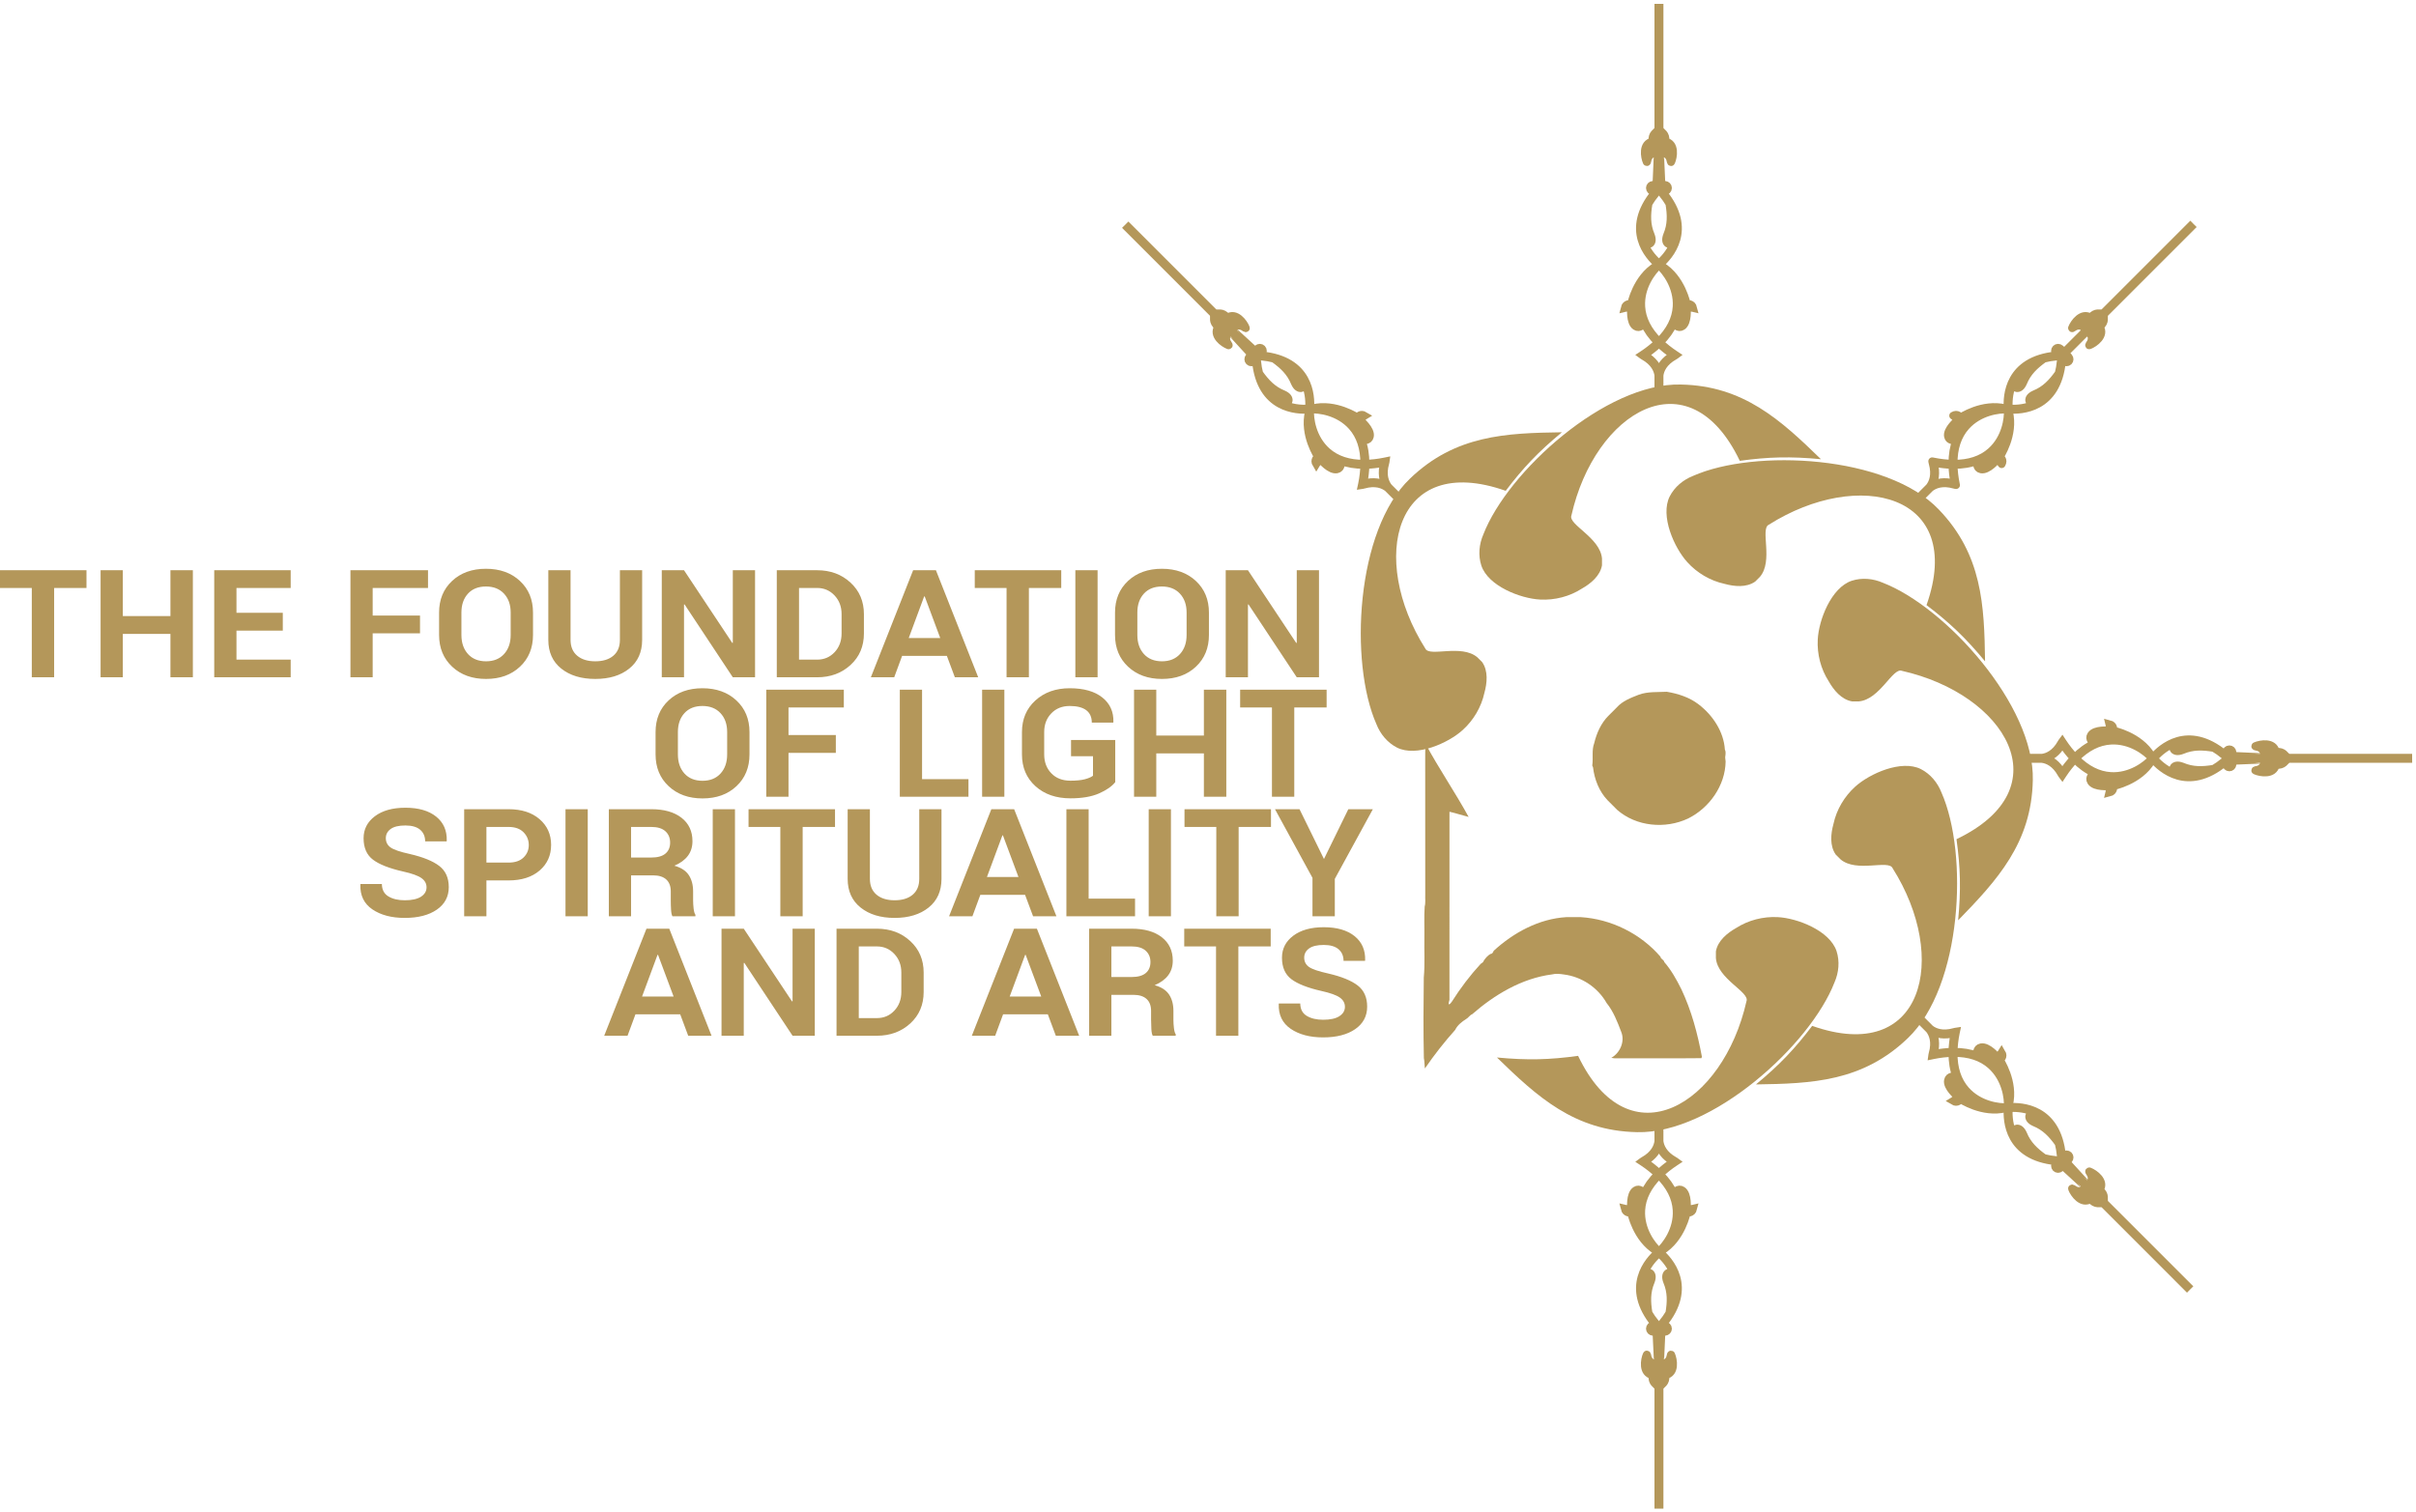 <svg width="313" height="196" viewBox="0 0 313 196" fill="none" xmlns="http://www.w3.org/2000/svg">
<path d="M89.159 134.22H92.183L86.706 120.348H83.753L78.276 134.22H81.3L82.325 131.446H88.123L89.159 134.22ZM85.182 123.742H85.253L87.266 129.136H83.182L85.182 123.742ZM105.56 120.348H102.679V129.755L102.607 129.767L96.356 120.348H93.475V134.22H96.356V124.789L96.428 124.777L102.679 134.22H105.56V120.348ZM113.603 134.22C115.325 134.22 116.766 133.69 117.925 132.63C119.084 131.571 119.663 130.207 119.663 128.54V126.04C119.663 124.381 119.084 123.017 117.925 121.949C116.766 120.882 115.325 120.348 113.603 120.348H108.376V134.22H113.603ZM113.603 122.646C114.5 122.646 115.252 122.969 115.859 123.616C116.467 124.263 116.77 125.067 116.77 126.028V128.54C116.77 129.517 116.469 130.326 115.865 130.969C115.262 131.612 114.508 131.934 113.603 131.934H111.258V122.646H113.603ZM136.786 134.22H139.81L134.333 120.348H131.38L125.904 134.22H128.928L129.952 131.446H135.75L136.786 134.22ZM132.809 123.742H132.88L134.893 129.136H130.809L132.809 123.742ZM146.841 128.921C147.587 128.921 148.155 129.1 148.544 129.457C148.933 129.814 149.127 130.33 149.127 131.005V132.16C149.127 132.565 149.139 132.97 149.163 133.375C149.187 133.78 149.246 134.062 149.341 134.22H152.318V134.03C152.207 133.871 152.129 133.603 152.086 133.226C152.042 132.849 152.02 132.498 152.02 132.172V130.993C152.02 130.152 151.832 129.447 151.455 128.879C151.078 128.312 150.456 127.909 149.591 127.671C150.361 127.345 150.945 126.919 151.342 126.391C151.739 125.863 151.937 125.23 151.937 124.492C151.937 123.205 151.463 122.193 150.514 121.455C149.566 120.717 148.262 120.348 146.603 120.348H141.102V134.22H143.984V128.921H146.841ZM143.984 122.646H146.603C147.413 122.646 148.022 122.833 148.431 123.205C148.839 123.579 149.044 124.067 149.044 124.67C149.044 125.282 148.841 125.758 148.436 126.099C148.032 126.44 147.42 126.611 146.603 126.611H143.984V122.646ZM164.624 120.348H153.42V122.646H157.54V134.22H160.433V122.646H164.624V120.348ZM173.524 131.684C173.048 131.994 172.346 132.148 171.417 132.148C170.559 132.148 169.853 131.982 169.298 131.648C168.742 131.315 168.46 130.779 168.452 130.041H165.678L165.666 130.112C165.618 131.517 166.136 132.589 167.22 133.327C168.303 134.065 169.703 134.435 171.417 134.435C173.155 134.435 174.54 134.077 175.572 133.363C176.604 132.648 177.12 131.676 177.12 130.446C177.12 129.247 176.709 128.332 175.887 127.701C175.066 127.07 173.802 126.556 172.096 126.159C170.825 125.881 169.986 125.595 169.577 125.301C169.168 125.008 168.964 124.607 168.964 124.099C168.964 123.615 169.173 123.219 169.589 122.914C170.006 122.608 170.643 122.455 171.5 122.455C172.341 122.455 172.978 122.64 173.411 123.009C173.843 123.378 174.06 123.88 174.06 124.515H176.834L176.858 124.444C176.898 123.118 176.439 122.072 175.483 121.306C174.526 120.54 173.199 120.157 171.5 120.157C169.841 120.157 168.524 120.524 167.547 121.259C166.571 121.993 166.083 122.944 166.083 124.11C166.083 125.349 166.49 126.276 167.303 126.891C168.117 127.506 169.416 128.016 171.203 128.421C172.346 128.675 173.137 128.959 173.578 129.273C174.018 129.586 174.239 129.985 174.239 130.469C174.239 130.969 174.001 131.374 173.524 131.684Z" fill="#B4975A"/>
<path d="M54.545 116.2C54.069 116.51 53.366 116.665 52.437 116.665C51.58 116.665 50.874 116.498 50.318 116.164C49.762 115.831 49.481 115.295 49.473 114.557H46.699L46.687 114.628C46.639 116.033 47.157 117.105 48.24 117.843C49.324 118.581 50.723 118.951 52.437 118.951C54.175 118.951 55.561 118.593 56.593 117.879C57.624 117.165 58.14 116.192 58.14 114.962C58.14 113.763 57.73 112.848 56.908 112.217C56.087 111.586 54.823 111.072 53.116 110.675C51.846 110.397 51.006 110.111 50.598 109.818C50.189 109.524 49.984 109.123 49.984 108.615C49.984 108.131 50.193 107.736 50.61 107.43C51.026 107.124 51.663 106.972 52.521 106.972C53.362 106.972 53.999 107.156 54.432 107.525C54.864 107.894 55.08 108.396 55.08 109.031H57.855L57.878 108.96C57.918 107.634 57.459 106.588 56.503 105.822C55.547 105.056 54.219 104.673 52.521 104.673C50.862 104.673 49.544 105.04 48.568 105.775C47.591 106.509 47.103 107.46 47.103 108.627C47.103 109.865 47.51 110.792 48.324 111.407C49.137 112.022 50.437 112.532 52.223 112.937C53.366 113.191 54.158 113.475 54.598 113.789C55.039 114.102 55.259 114.501 55.259 114.985C55.259 115.485 55.021 115.89 54.545 116.2ZM65.886 114.092C67.569 114.092 68.908 113.666 69.904 112.812C70.9 111.959 71.398 110.85 71.398 109.484C71.398 108.127 70.9 107.017 69.904 106.156C68.908 105.295 67.569 104.864 65.886 104.864H60.135V118.736H63.017V114.092H65.886ZM63.017 107.162H65.886C66.727 107.162 67.374 107.392 67.827 107.853C68.279 108.313 68.505 108.865 68.505 109.508C68.505 110.143 68.279 110.681 67.827 111.121C67.374 111.562 66.727 111.782 65.886 111.782H63.017V107.162ZM76.144 104.864H73.262V118.736H76.144V104.864ZM84.615 113.437C85.362 113.437 85.929 113.616 86.318 113.973C86.707 114.33 86.902 114.847 86.902 115.521V116.676C86.902 117.081 86.913 117.486 86.937 117.891C86.961 118.296 87.021 118.578 87.116 118.736H90.093V118.546C89.981 118.387 89.904 118.119 89.86 117.742C89.817 117.365 89.795 117.014 89.795 116.688V115.509C89.795 114.668 89.606 113.963 89.229 113.396C88.852 112.828 88.231 112.425 87.366 112.187C88.136 111.862 88.719 111.435 89.116 110.907C89.513 110.379 89.711 109.746 89.711 109.008C89.711 107.722 89.237 106.71 88.289 105.971C87.34 105.233 86.036 104.864 84.377 104.864H78.877V118.736H81.758V113.437H84.615ZM81.758 107.162H84.377C85.187 107.162 85.796 107.349 86.205 107.722C86.614 108.095 86.818 108.583 86.818 109.186C86.818 109.798 86.616 110.274 86.211 110.615C85.806 110.957 85.195 111.127 84.377 111.127H81.758V107.162ZM95.219 104.864H92.337V118.736H95.219V104.864ZM108.179 104.864H96.976V107.162H101.095V118.736H103.988V107.162H108.179V104.864ZM119.092 104.864V113.89C119.092 114.779 118.808 115.464 118.241 115.944C117.673 116.425 116.893 116.665 115.901 116.665C114.909 116.665 114.127 116.422 113.555 115.938C112.984 115.454 112.698 114.771 112.698 113.89V104.864H109.817V113.89C109.817 115.478 110.377 116.718 111.496 117.611C112.615 118.504 114.083 118.951 115.901 118.951C117.719 118.951 119.185 118.504 120.3 117.611C121.416 116.718 121.973 115.478 121.973 113.89V104.864H119.092ZM133.838 118.736H136.862L131.386 104.864H128.433L122.956 118.736H125.98L127.004 115.962H132.802L133.838 118.736ZM129.862 108.258H129.933L131.945 113.652H127.861L129.862 108.258ZM141.036 104.864H138.155V118.736H147.049V116.45H141.036V104.864ZM151.699 104.864H148.818V118.736H151.699V104.864ZM164.659 104.864H153.456V107.162H157.575V118.736H160.469V107.162H164.659V104.864ZM168.357 104.864H165.178L170.036 113.759V118.736H172.929V113.89L177.858 104.864H174.679L171.524 111.318L168.357 104.864Z" fill="#B4975A"/>
<path d="M97.099 94.869C97.099 93.186 96.533 91.819 95.402 90.767C94.271 89.715 92.804 89.189 91.003 89.189C89.201 89.189 87.738 89.715 86.615 90.767C85.492 91.819 84.931 93.186 84.931 94.869V97.763C84.931 99.454 85.496 100.827 86.627 101.883C87.758 102.939 89.221 103.467 91.015 103.467C92.816 103.467 94.281 102.939 95.408 101.883C96.535 100.827 97.099 99.454 97.099 97.763V94.869ZM94.205 97.763C94.205 98.787 93.92 99.613 93.348 100.24C92.777 100.867 91.999 101.181 91.015 101.181C90.022 101.181 89.242 100.867 88.675 100.24C88.108 99.613 87.824 98.787 87.824 97.763V94.857C87.824 93.849 88.105 93.036 88.669 92.416C89.233 91.797 90.01 91.488 91.003 91.488C91.987 91.488 92.767 91.797 93.342 92.416C93.918 93.036 94.205 93.849 94.205 94.857V97.763ZM108.285 95.25H102.153V91.678H109.321V89.38H99.272V103.252H102.153V97.56H108.285V95.25ZM119.455 89.38H116.573V103.252H125.467V100.966H119.455V89.38ZM130.117 89.38H127.236V103.252H130.117V89.38ZM144.483 95.894H138.756V98.001H141.601V100.526C141.363 100.708 141.008 100.861 140.536 100.984C140.063 101.107 139.446 101.169 138.684 101.169C137.644 101.169 136.817 100.849 136.202 100.21C135.586 99.571 135.279 98.755 135.279 97.763V94.857C135.279 93.889 135.585 93.085 136.196 92.446C136.807 91.807 137.605 91.488 138.589 91.488C139.525 91.488 140.236 91.668 140.72 92.029C141.204 92.391 141.446 92.928 141.446 93.643H144.221L144.244 93.571C144.284 92.238 143.804 91.174 142.804 90.38C141.804 89.586 140.399 89.189 138.589 89.189C136.779 89.189 135.295 89.717 134.136 90.773C132.977 91.829 132.398 93.194 132.398 94.869V97.763C132.398 99.454 132.979 100.825 134.142 101.877C135.305 102.929 136.819 103.455 138.684 103.455C140.176 103.455 141.405 103.245 142.369 102.824C143.334 102.403 144.038 101.915 144.483 101.359V95.894ZM158.872 89.38H155.967V95.322H149.799V89.38H146.918V103.252H149.799V97.632H155.967V103.252H158.872V89.38ZM171.868 89.38H160.664V91.678H164.784V103.252H167.677V91.678H171.868V89.38Z" fill="#B4975A"/>
<path d="M11.204 73.896H0V76.194H4.12V87.768H7.013V76.194H11.204V73.896ZM24.986 73.896H22.081V79.838H15.913V73.896H13.032V87.768H15.913V82.148H22.081V87.768H24.986V73.896ZM36.637 79.409H30.636V76.194H37.66V73.896H27.754V87.768H37.66V85.482H30.636V81.719H36.637V79.409ZM54.414 79.767H48.282V76.194H55.45V73.896H45.401V87.768H48.282V82.076H54.414V79.767ZM69.053 79.385C69.053 77.703 68.488 76.335 67.357 75.283C66.225 74.231 64.759 73.706 62.957 73.706C61.155 73.706 59.693 74.231 58.57 75.283C57.446 76.335 56.885 77.703 56.885 79.385V82.279C56.885 83.97 57.451 85.344 58.582 86.399C59.712 87.455 61.175 87.983 62.969 87.983C64.771 87.983 66.235 87.455 67.362 86.399C68.49 85.344 69.053 83.97 69.053 82.279V79.385ZM66.16 82.279C66.16 83.303 65.874 84.129 65.303 84.756C64.731 85.383 63.953 85.697 62.969 85.697C61.977 85.697 61.197 85.383 60.629 84.756C60.062 84.129 59.778 83.303 59.778 82.279V79.373C59.778 78.365 60.06 77.552 60.624 76.932C61.187 76.313 61.965 76.004 62.957 76.004C63.941 76.004 64.721 76.313 65.297 76.932C65.872 77.552 66.16 78.365 66.16 79.373V82.279ZM80.311 73.896V82.922C80.311 83.811 80.027 84.496 79.46 84.976C78.892 85.457 78.112 85.697 77.12 85.697C76.128 85.697 75.346 85.455 74.775 84.97C74.203 84.486 73.917 83.803 73.917 82.922V73.896H71.036V82.922C71.036 84.51 71.596 85.75 72.715 86.643C73.834 87.537 75.303 87.983 77.12 87.983C78.938 87.983 80.404 87.537 81.519 86.643C82.634 85.75 83.192 84.51 83.192 82.922V73.896H80.311ZM97.82 73.896H94.938V83.303L94.867 83.315L88.616 73.896H85.735V87.768H88.616V78.338L88.688 78.326L94.938 87.768H97.82V73.896ZM105.863 87.768C107.585 87.768 109.026 87.239 110.185 86.179C111.344 85.119 111.923 83.756 111.923 82.088V79.588C111.923 77.929 111.344 76.565 110.185 75.497C109.026 74.43 107.585 73.896 105.863 73.896H100.636V87.768H105.863ZM105.863 76.194C106.76 76.194 107.512 76.518 108.119 77.165C108.726 77.812 109.03 78.615 109.03 79.576V82.088C109.03 83.065 108.728 83.874 108.125 84.517C107.522 85.161 106.768 85.482 105.863 85.482H103.517V76.194H105.863ZM123.705 87.768H126.729L121.252 73.896H118.3L112.823 87.768H115.847L116.871 84.994H122.669L123.705 87.768ZM119.728 77.29H119.8L121.812 82.684H117.728L119.728 77.29ZM137.487 73.896H126.283V76.194H130.403V87.768H133.296V76.194H137.487V73.896ZM142.196 73.896H139.315V87.768H142.196V73.896ZM156.621 79.385C156.621 77.703 156.056 76.335 154.925 75.283C153.794 74.231 152.327 73.706 150.525 73.706C148.723 73.706 147.261 74.231 146.138 75.283C145.015 76.335 144.454 77.703 144.454 79.385V82.279C144.454 83.97 145.019 85.344 146.15 86.399C147.281 87.455 148.744 87.983 150.537 87.983C152.339 87.983 153.804 87.455 154.931 86.399C156.058 85.344 156.621 83.97 156.621 82.279V79.385ZM153.728 82.279C153.728 83.303 153.443 84.129 152.871 84.756C152.299 85.383 151.521 85.697 150.537 85.697C149.545 85.697 148.765 85.383 148.198 84.756C147.63 84.129 147.347 83.303 147.347 82.279V79.373C147.347 78.365 147.628 77.552 148.192 76.932C148.756 76.313 149.533 76.004 150.525 76.004C151.51 76.004 152.29 76.313 152.865 76.932C153.44 77.552 153.728 78.365 153.728 79.373V82.279ZM170.88 73.896H167.999V83.303L167.927 83.315L161.676 73.896H158.795V87.768H161.676V78.338L161.748 78.326L167.999 87.768H170.88V73.896Z" fill="#B4975A"/>
<path d="M224.907 120.267C226.502 119.241 228.416 118.752 230.31 118.849C232.841 118.976 237.042 120.59 237.931 123.253C238.36 124.582 238.222 126.022 237.67 127.292C234.524 135.427 221.794 146.952 212.095 146.715C203.956 146.558 199.134 142.096 193.934 137.039C197.889 137.415 200.765 137.337 204.447 136.827C211.063 150.657 223.248 143.149 226.261 129.746C226.715 128.562 222.513 126.882 222.299 124.155C222.298 123.864 222.298 123.574 222.3 123.286C222.541 121.915 223.752 120.922 224.907 120.267Z" fill="#B4975A"/>
<path d="M223.56 98.673C223.516 101.8 221.455 104.704 218.695 106.071C215.742 107.457 211.99 107.121 209.505 104.946C209.102 104.534 208.692 104.124 208.281 103.72C207.185 102.581 206.564 101.001 206.383 99.442C206.358 99.381 206.308 99.261 206.282 99.2C206.427 98.239 206.185 97.224 206.537 96.3C206.849 95.007 207.412 93.731 208.358 92.774C208.72 92.417 209.078 92.065 209.431 91.702C210.184 90.834 211.298 90.424 212.339 90.015C213.499 89.603 214.729 89.709 215.932 89.645C217.397 89.889 218.888 90.364 220.081 91.295C221.894 92.684 223.318 94.826 223.462 97.134C223.587 97.367 223.56 97.641 223.532 97.895C223.466 98.153 223.536 98.414 223.56 98.673Z" fill="#B4975A"/>
<path d="M192.309 89.782C191.907 91.636 190.899 93.335 189.492 94.606C187.612 96.307 183.501 98.136 180.99 96.882C179.746 96.246 178.825 95.129 178.318 93.84C174.791 85.864 175.645 68.712 182.67 62.02C188.537 56.375 195.101 56.12 202.353 56.017C199.29 58.55 197.313 60.639 195.069 63.603C180.613 58.503 177.305 72.429 184.65 84.037C185.166 85.195 189.326 83.412 191.405 85.189C191.611 85.394 191.817 85.599 192.019 85.804C192.817 86.944 192.663 88.502 192.309 89.782Z" fill="#B4975A"/>
<path d="M204.935 76.278C203.34 77.304 201.426 77.793 199.532 77.696C197.001 77.569 192.8 75.955 191.912 73.293C191.482 71.964 191.62 70.523 192.172 69.253C195.318 61.118 208.048 49.594 217.747 49.83C225.886 49.987 230.708 54.449 235.909 59.506C231.953 59.13 229.077 59.209 225.395 59.718C218.779 45.889 206.594 53.396 203.581 66.799C203.127 67.983 207.329 69.663 207.543 72.39C207.544 72.681 207.544 72.971 207.542 73.259C207.301 74.63 206.09 75.623 204.935 76.278Z" fill="#B4975A"/>
<path d="M223.41 75.658C221.557 75.255 219.858 74.247 218.587 72.84C216.887 70.96 215.058 66.848 216.312 64.337C216.947 63.093 218.064 62.172 219.353 61.665C227.328 58.137 244.477 58.991 251.169 66.017C256.812 71.885 257.068 78.449 257.17 85.703C254.638 82.639 252.549 80.662 249.586 78.418C254.685 63.959 240.761 60.651 229.155 67.997C227.996 68.514 229.779 72.674 228.003 74.754C227.798 74.96 227.593 75.165 227.388 75.367C226.248 76.165 224.69 76.012 223.41 75.658Z" fill="#B4975A"/>
<path d="M236.913 88.285C235.887 86.689 235.398 84.775 235.495 82.881C235.621 80.35 237.235 76.148 239.897 75.26C241.226 74.83 242.667 74.968 243.937 75.521C252.07 78.667 263.593 91.399 263.357 101.099C263.199 109.24 258.738 114.062 253.682 119.263C254.058 115.307 253.98 112.431 253.47 108.748C267.298 102.131 259.791 89.944 246.39 86.931C245.207 86.477 243.526 90.679 240.8 90.894C240.509 90.895 240.219 90.895 239.931 90.892C238.561 90.651 237.567 89.441 236.913 88.285Z" fill="#B4975A"/>
<path d="M237.533 106.763C237.935 104.909 238.943 103.21 240.35 101.939C242.23 100.239 246.342 98.409 248.852 99.663C250.096 100.299 251.017 101.415 251.524 102.705C255.051 110.681 254.197 127.833 247.172 134.526C241.305 140.17 234.741 140.425 227.489 140.528C230.552 137.996 232.53 135.906 234.773 132.942C249.229 138.042 252.537 124.116 245.192 112.508C244.676 111.35 240.517 113.133 238.437 111.356C238.231 111.151 238.025 110.946 237.823 110.741C237.025 109.602 237.179 108.043 237.533 106.763Z" fill="#B4975A"/>
<path d="M213.415 20.892C213.514 20.006 214.364 19.576 214.841 20.168V23.791H214.922H215.002V20.168C215.479 19.576 216.328 20.006 216.427 20.892C216.437 20.973 216.487 21.055 216.513 20.996C216.803 20.35 217.095 18.604 215.774 18.338C215.854 17.244 215.264 17.236 215.002 16.732V1H214.922H214.841V16.732C214.579 17.236 213.988 17.244 214.069 18.338C212.747 18.604 213.039 20.35 213.33 20.996C213.356 21.055 213.406 20.973 213.415 20.892Z" fill="#B4975A"/>
<path d="M213.415 20.892C213.514 20.006 214.364 19.576 214.841 20.168V23.791H214.922H215.002V20.168C215.479 19.576 216.328 20.006 216.427 20.892C216.437 20.973 216.487 21.055 216.513 20.996C216.803 20.35 217.095 18.604 215.774 18.338C215.854 17.244 215.264 17.236 215.002 16.732V1H214.922H214.841V16.732C214.579 17.236 213.988 17.244 214.069 18.338C212.747 18.604 213.039 20.35 213.33 20.996C213.356 21.055 213.406 20.973 213.415 20.892Z" stroke="#B4975A" stroke-miterlimit="10" stroke-linecap="round"/>
<path d="M219.367 39.919C219.216 39.297 218.642 39.374 218.535 39.428C218.535 39.428 217.879 36.027 215.235 34.44C215.168 34.374 215.103 34.313 215.041 34.259C216.239 33.229 219.433 29.778 215.453 24.949C215.302 24.727 215.25 24.534 215.279 24.38C215.289 24.598 215.466 24.773 215.687 24.773C215.914 24.773 216.098 24.589 216.098 24.362C216.098 24.144 215.926 23.969 215.71 23.956C215.586 23.912 215.415 23.945 215.283 24.055C215.189 24.134 214.913 24.44 215.324 25.045C215.7 25.502 216.011 25.947 216.264 26.377C216.504 27.836 216.549 29.112 215.967 30.487C215.52 31.658 216.379 31.823 216.807 31.616C216.292 32.852 215.42 33.724 214.921 34.151C214.422 33.724 213.55 32.852 213.035 31.616C213.463 31.823 214.322 31.658 213.875 30.487C213.294 29.112 213.337 27.836 213.578 26.377C213.831 25.947 214.142 25.502 214.518 25.045C214.929 24.44 214.653 24.134 214.558 24.055C214.427 23.945 214.256 23.912 214.132 23.956C213.916 23.969 213.744 24.144 213.744 24.362C213.744 24.589 213.928 24.773 214.155 24.773C214.376 24.773 214.553 24.598 214.563 24.38C214.592 24.534 214.54 24.727 214.39 24.949C210.409 29.778 213.603 33.229 214.801 34.259C214.739 34.313 214.674 34.374 214.607 34.44C211.963 36.027 211.307 39.428 211.307 39.428C211.2 39.374 210.626 39.297 210.475 39.919C210.475 39.919 210.984 39.795 211.305 39.982C211.305 39.982 211.135 41.787 211.892 42.288C212.433 42.646 212.868 42.064 213 41.857C213.389 42.738 213.99 43.582 214.804 44.383C214.24 44.924 213.591 45.449 212.828 45.95L212.732 46.013L212.825 46.081C212.837 46.09 212.867 46.108 212.912 46.133C214.344 46.928 214.752 47.935 214.842 48.64L214.841 51.279H214.921H215.001L215.001 48.64C215.09 47.935 215.498 46.928 216.93 46.133C216.975 46.108 217.005 46.09 217.017 46.081L217.109 46.013L217.014 45.95C216.251 45.449 215.602 44.924 215.038 44.383C215.852 43.582 216.453 42.738 216.842 41.857C216.974 42.064 217.409 42.646 217.95 42.288C218.706 41.787 218.537 39.982 218.537 39.982C218.858 39.795 219.367 39.919 219.367 39.919ZM216.817 46.012C215.594 46.702 215.105 47.545 214.921 48.239C214.737 47.545 214.248 46.702 213.025 46.012C213.748 45.529 214.377 45.026 214.921 44.507C215.465 45.026 216.094 45.529 216.817 46.012ZM217.209 39.729C217.114 41.356 216.338 42.875 214.921 44.27C213.505 42.875 212.728 41.356 212.634 39.729C212.486 37.176 214.035 35.136 214.921 34.366C215.807 35.136 217.356 37.176 217.209 39.729Z" fill="#B4975A"/>
<path d="M219.367 39.919C219.216 39.297 218.642 39.374 218.535 39.428C218.535 39.428 217.879 36.027 215.235 34.44C215.168 34.374 215.103 34.313 215.041 34.259C216.239 33.229 219.433 29.778 215.453 24.949C215.302 24.727 215.25 24.534 215.279 24.38C215.289 24.598 215.466 24.773 215.687 24.773C215.914 24.773 216.098 24.589 216.098 24.362C216.098 24.144 215.926 23.969 215.71 23.956C215.586 23.912 215.415 23.945 215.283 24.055C215.189 24.134 214.913 24.44 215.324 25.045C215.7 25.502 216.011 25.947 216.264 26.377C216.504 27.836 216.549 29.112 215.967 30.487C215.52 31.658 216.379 31.823 216.807 31.616C216.292 32.852 215.42 33.724 214.921 34.151C214.422 33.724 213.55 32.852 213.035 31.616C213.463 31.823 214.322 31.658 213.875 30.487C213.294 29.112 213.337 27.836 213.578 26.377C213.831 25.947 214.142 25.502 214.518 25.045C214.929 24.44 214.653 24.134 214.558 24.055C214.427 23.945 214.256 23.912 214.132 23.956C213.916 23.969 213.744 24.144 213.744 24.362C213.744 24.589 213.928 24.773 214.155 24.773C214.376 24.773 214.553 24.598 214.563 24.38C214.592 24.534 214.54 24.727 214.39 24.949C210.409 29.778 213.603 33.229 214.801 34.259C214.739 34.313 214.674 34.374 214.607 34.44C211.963 36.027 211.307 39.428 211.307 39.428C211.2 39.374 210.626 39.297 210.475 39.919C210.475 39.919 210.984 39.795 211.305 39.982C211.305 39.982 211.135 41.787 211.892 42.288C212.433 42.646 212.868 42.064 213 41.857C213.389 42.738 213.99 43.582 214.804 44.383C214.24 44.924 213.591 45.449 212.828 45.95L212.732 46.013L212.825 46.081C212.837 46.09 212.867 46.108 212.912 46.133C214.344 46.928 214.752 47.935 214.842 48.64L214.841 51.279H214.921H215.001L215.001 48.64C215.09 47.935 215.498 46.928 216.93 46.133C216.975 46.108 217.005 46.09 217.017 46.081L217.109 46.013L217.014 45.95C216.251 45.449 215.602 44.924 215.038 44.383C215.852 43.582 216.453 42.738 216.842 41.857C216.974 42.064 217.409 42.646 217.95 42.288C218.706 41.787 218.537 39.982 218.537 39.982C218.858 39.795 219.367 39.919 219.367 39.919ZM216.817 46.012C215.594 46.702 215.105 47.545 214.921 48.239C214.737 47.545 214.248 46.702 213.025 46.012C213.748 45.529 214.377 45.026 214.921 44.507C215.465 45.026 216.094 45.529 216.817 46.012ZM217.209 39.729C217.114 41.356 216.338 42.875 214.921 44.27C213.505 42.875 212.728 41.356 212.634 39.729C212.486 37.176 214.035 35.136 214.921 34.366C215.807 35.136 217.356 37.176 217.209 39.729Z" stroke="#B4975A" stroke-miterlimit="10" stroke-linecap="round"/>
<path d="M268.564 42.491C269.261 41.935 270.166 42.231 270.085 42.987L267.524 45.549L267.58 45.606L267.637 45.663L270.198 43.1C270.954 43.02 271.251 43.924 270.694 44.621C270.644 44.685 270.62 44.778 270.681 44.755C271.343 44.504 272.783 43.476 272.038 42.353C272.868 41.636 272.456 41.213 272.627 40.671L283.874 29.423L283.817 29.367L283.761 29.31L272.514 40.558C271.972 40.729 271.549 40.317 270.833 41.148C269.71 40.401 268.682 41.842 268.43 42.505C268.408 42.565 268.501 42.542 268.564 42.491Z" fill="#B4975A"/>
<path d="M268.564 42.491C269.261 41.935 270.166 42.231 270.085 42.987L267.524 45.549L267.58 45.606L267.637 45.663L270.198 43.1C270.954 43.02 271.251 43.924 270.694 44.621C270.644 44.685 270.62 44.778 270.681 44.755C271.343 44.504 272.783 43.476 272.038 42.353C272.868 41.636 272.456 41.213 272.627 40.671L283.874 29.423L283.817 29.367L283.761 29.31L272.514 40.558C271.972 40.729 271.549 40.317 270.833 41.148C269.71 40.401 268.682 41.842 268.43 42.505C268.408 42.565 268.501 42.542 268.564 42.491Z" stroke="#B4975A" stroke-miterlimit="10" stroke-linecap="round"/>
<path d="M259.321 60.155C259.654 59.609 259.193 59.257 259.079 59.22C259.079 59.22 261.02 56.35 260.273 53.358C260.273 53.264 260.269 53.175 260.264 53.093C261.839 53.212 266.537 53.031 267.137 46.801C267.187 46.538 267.287 46.364 267.417 46.276C267.27 46.437 267.271 46.686 267.427 46.842C267.587 47.002 267.848 47.002 268.008 46.842C268.163 46.688 268.165 46.442 268.021 46.281C267.965 46.162 267.82 46.065 267.65 46.049C267.527 46.039 267.116 46.059 266.978 46.778C266.921 47.367 266.827 47.901 266.701 48.385C265.839 49.586 264.969 50.52 263.586 51.081C262.442 51.593 262.932 52.317 263.381 52.473C262.144 52.983 260.909 52.983 260.256 52.932C260.204 52.277 260.204 51.043 260.714 49.806C260.87 50.255 261.594 50.745 262.106 49.601C262.667 48.218 263.6 47.347 264.801 46.484C265.285 46.359 265.819 46.265 266.408 46.208C267.127 46.071 267.148 45.659 267.137 45.536C267.122 45.366 267.024 45.221 266.905 45.164C266.744 45.022 266.498 45.023 266.344 45.178C266.183 45.338 266.184 45.598 266.344 45.759C266.5 45.916 266.749 45.916 266.91 45.769C266.822 45.899 266.649 45.999 266.386 46.049C260.157 46.649 259.975 51.348 260.094 52.923C260.012 52.918 259.923 52.914 259.828 52.913C256.837 52.166 253.969 54.108 253.969 54.108C253.931 53.994 253.579 53.533 253.033 53.867C253.033 53.867 253.481 54.139 253.575 54.497C253.575 54.497 252.179 55.654 252.361 56.543C252.49 57.18 253.21 57.075 253.448 57.022C253.1 57.92 252.93 58.942 252.938 60.084C252.157 60.068 251.327 59.98 250.434 59.795L250.321 59.772L250.338 59.885C250.34 59.901 250.349 59.934 250.363 59.983C250.814 61.559 250.39 62.559 249.955 63.121L248.089 64.987L248.146 65.043L248.202 65.1L250.068 63.233C250.63 62.798 251.63 62.374 253.204 62.825C253.254 62.839 253.288 62.848 253.302 62.85L253.416 62.867L253.393 62.755C253.208 61.862 253.12 61.031 253.104 60.25C254.246 60.259 255.267 60.087 256.165 59.739C256.113 59.979 256.008 60.698 256.645 60.828C257.533 61.008 258.689 59.612 258.689 59.612C259.049 59.707 259.321 60.155 259.321 60.155ZM253.21 62.66C251.858 62.282 250.916 62.534 250.295 62.894C250.655 62.272 250.906 61.331 250.529 59.978C251.381 60.148 252.182 60.237 252.934 60.255C252.951 61.007 253.04 61.807 253.21 62.66ZM257.929 58.493C256.712 59.577 255.089 60.102 253.101 60.087C253.086 58.099 253.611 56.475 254.694 55.258C256.395 53.349 258.932 53.002 260.103 53.084C260.185 54.255 259.838 56.792 257.929 58.493Z" fill="#B4975A"/>
<path d="M259.321 60.155C259.654 59.609 259.193 59.257 259.079 59.22C259.079 59.22 261.02 56.35 260.273 53.358C260.273 53.264 260.269 53.175 260.264 53.093C261.839 53.212 266.537 53.031 267.137 46.801C267.187 46.538 267.287 46.364 267.417 46.276C267.27 46.437 267.271 46.686 267.427 46.842C267.587 47.002 267.848 47.002 268.008 46.842C268.163 46.688 268.165 46.442 268.021 46.281C267.965 46.162 267.82 46.065 267.65 46.049C267.527 46.039 267.116 46.059 266.978 46.778C266.921 47.367 266.827 47.901 266.701 48.385C265.839 49.586 264.969 50.52 263.586 51.081C262.442 51.593 262.932 52.317 263.381 52.473C262.144 52.983 260.909 52.983 260.256 52.932C260.204 52.277 260.204 51.043 260.714 49.806C260.87 50.255 261.594 50.745 262.106 49.601C262.667 48.218 263.6 47.347 264.801 46.484C265.285 46.359 265.819 46.265 266.408 46.208C267.127 46.071 267.148 45.659 267.137 45.536C267.122 45.366 267.024 45.221 266.905 45.164C266.744 45.022 266.498 45.023 266.344 45.178C266.183 45.338 266.184 45.598 266.344 45.759C266.5 45.916 266.749 45.916 266.91 45.769C266.822 45.899 266.649 45.999 266.386 46.049C260.157 46.649 259.975 51.348 260.094 52.923C260.012 52.918 259.923 52.914 259.828 52.913C256.837 52.166 253.969 54.108 253.969 54.108C253.931 53.994 253.579 53.533 253.033 53.867C253.033 53.867 253.481 54.139 253.575 54.497C253.575 54.497 252.179 55.654 252.361 56.543C252.49 57.18 253.21 57.075 253.448 57.022C253.1 57.92 252.93 58.942 252.938 60.084C252.157 60.068 251.327 59.98 250.434 59.795L250.321 59.772L250.338 59.885C250.34 59.901 250.349 59.934 250.363 59.983C250.814 61.559 250.39 62.559 249.955 63.121L248.089 64.987L248.146 65.043L248.202 65.1L250.068 63.233C250.63 62.798 251.63 62.374 253.204 62.825C253.254 62.839 253.288 62.848 253.302 62.85L253.416 62.867L253.393 62.755C253.208 61.862 253.12 61.031 253.104 60.25C254.246 60.259 255.267 60.087 256.165 59.739C256.113 59.979 256.008 60.698 256.645 60.828C257.533 61.008 258.689 59.612 258.689 59.612C259.049 59.707 259.321 60.155 259.321 60.155ZM253.21 62.66C251.858 62.282 250.916 62.534 250.295 62.894C250.655 62.272 250.906 61.331 250.529 59.978C251.381 60.148 252.182 60.237 252.934 60.255C252.951 61.007 253.04 61.807 253.21 62.66ZM257.929 58.493C256.712 59.577 255.089 60.102 253.101 60.087C253.086 58.099 253.611 56.475 254.694 55.258C256.395 53.349 258.932 53.002 260.103 53.084C260.185 54.255 259.838 56.792 257.929 58.493Z" stroke="#B4975A" stroke-linecap="round" stroke-linejoin="round"/>
<path d="M292.29 96.766C293.176 96.866 293.606 97.715 293.014 98.193H289.392V98.273V98.353L293.014 98.353C293.606 98.83 293.177 99.68 292.29 99.779C292.209 99.788 292.127 99.838 292.186 99.864C292.832 100.154 294.578 100.446 294.844 99.125C295.938 99.206 295.945 98.615 296.45 98.353L312 98.353L311.999 98.273V98.193H296.45C295.945 97.93 295.938 97.339 294.844 97.42C294.578 96.098 292.832 96.391 292.186 96.681C292.127 96.708 292.209 96.757 292.29 96.766Z" fill="#B4975A"/>
<path d="M292.29 96.766C293.176 96.866 293.606 97.715 293.014 98.193H289.392V98.273V98.353L293.014 98.353C293.606 98.83 293.177 99.68 292.29 99.779C292.209 99.788 292.127 99.838 292.186 99.864C292.832 100.154 294.578 100.446 294.844 99.125C295.938 99.206 295.945 98.615 296.45 98.353L312 98.353L311.999 98.273V98.193H296.45C295.945 97.93 295.938 97.339 294.844 97.42C294.578 96.098 292.832 96.391 292.186 96.681C292.127 96.708 292.209 96.757 292.29 96.766Z" stroke="#B4975A" stroke-miterlimit="10" stroke-linecap="round"/>
<path d="M273.265 102.719C273.887 102.568 273.81 101.994 273.756 101.887C273.756 101.887 277.157 101.231 278.744 98.587C278.811 98.52 278.871 98.454 278.926 98.392C279.955 99.59 283.405 102.785 288.234 98.804C288.455 98.654 288.65 98.601 288.803 98.631C288.585 98.641 288.41 98.818 288.41 99.038C288.41 99.265 288.594 99.449 288.821 99.45C289.039 99.45 289.214 99.277 289.227 99.062C289.271 98.938 289.238 98.766 289.128 98.635C289.049 98.541 288.743 98.264 288.138 98.676C287.681 99.052 287.237 99.363 286.806 99.616C285.347 99.856 284.072 99.9 282.696 99.319C281.526 98.872 281.36 99.731 281.567 100.159C280.333 99.644 279.46 98.772 279.033 98.273C279.46 97.774 280.333 96.901 281.568 96.386C281.36 96.814 281.526 97.673 282.696 97.226C284.072 96.645 285.347 96.689 286.806 96.929C287.237 97.182 287.681 97.493 288.138 97.87C288.743 98.281 289.049 98.004 289.128 97.91C289.238 97.779 289.271 97.607 289.227 97.483C289.214 97.268 289.039 97.096 288.821 97.096C288.594 97.096 288.41 97.28 288.41 97.506C288.409 97.727 288.585 97.904 288.803 97.914C288.649 97.944 288.456 97.891 288.234 97.741C283.405 93.76 279.955 96.955 278.926 98.152C278.871 98.09 278.811 98.025 278.744 97.958C277.158 95.314 273.757 94.658 273.757 94.658C273.811 94.551 273.887 93.977 273.265 93.826C273.265 93.826 273.39 94.335 273.203 94.655C273.203 94.655 271.398 94.486 270.898 95.243C270.539 95.784 271.122 96.219 271.329 96.351C270.447 96.74 269.604 97.342 268.802 98.155C268.262 97.591 267.737 96.942 267.236 96.18L267.173 96.083L267.104 96.176C267.096 96.188 267.078 96.218 267.053 96.263C266.258 97.696 265.251 98.103 264.546 98.193L261.907 98.193V98.273V98.353L264.546 98.353C265.251 98.442 266.258 98.85 267.053 100.281C267.078 100.327 267.096 100.357 267.104 100.369L267.173 100.461L267.236 100.365C267.737 99.603 268.262 98.954 268.802 98.39C269.604 99.203 270.447 99.805 271.329 100.194C271.122 100.326 270.539 100.761 270.898 101.302C271.398 102.058 273.203 101.889 273.203 101.889C273.389 102.21 273.265 102.719 273.265 102.719ZM267.173 100.168C266.484 98.945 265.641 98.457 264.947 98.273C265.641 98.088 266.484 97.6 267.173 96.376C267.656 97.099 268.16 97.728 268.679 98.273C268.159 98.817 267.656 99.446 267.173 100.168ZM273.457 100.56C271.83 100.466 270.311 99.689 268.916 98.273C270.311 96.856 271.83 96.079 273.456 95.985C276.009 95.838 278.048 97.387 278.818 98.273C278.048 99.159 276.009 100.708 273.457 100.56Z" fill="#B4975A"/>
<path d="M273.265 102.719C273.887 102.568 273.81 101.994 273.756 101.887C273.756 101.887 277.157 101.231 278.744 98.587C278.811 98.52 278.871 98.454 278.926 98.392C279.955 99.59 283.405 102.785 288.234 98.804C288.455 98.654 288.65 98.601 288.803 98.631C288.585 98.641 288.41 98.818 288.41 99.038C288.41 99.265 288.594 99.449 288.821 99.45C289.039 99.45 289.214 99.277 289.227 99.062C289.271 98.938 289.238 98.766 289.128 98.635C289.049 98.541 288.743 98.264 288.138 98.676C287.681 99.052 287.237 99.363 286.806 99.616C285.347 99.856 284.072 99.9 282.696 99.319C281.526 98.872 281.36 99.731 281.567 100.159C280.333 99.644 279.46 98.772 279.033 98.273C279.46 97.774 280.333 96.901 281.568 96.386C281.36 96.814 281.526 97.673 282.696 97.226C284.072 96.645 285.347 96.689 286.806 96.929C287.237 97.182 287.681 97.493 288.138 97.87C288.743 98.281 289.049 98.004 289.128 97.91C289.238 97.779 289.271 97.607 289.227 97.483C289.214 97.268 289.039 97.096 288.821 97.096C288.594 97.096 288.41 97.28 288.41 97.506C288.409 97.727 288.585 97.904 288.803 97.914C288.649 97.944 288.456 97.891 288.234 97.741C283.405 93.76 279.955 96.955 278.926 98.152C278.871 98.09 278.811 98.025 278.744 97.958C277.158 95.314 273.757 94.658 273.757 94.658C273.811 94.551 273.887 93.977 273.265 93.826C273.265 93.826 273.39 94.335 273.203 94.655C273.203 94.655 271.398 94.486 270.898 95.243C270.539 95.784 271.122 96.219 271.329 96.351C270.447 96.74 269.604 97.342 268.802 98.155C268.262 97.591 267.737 96.942 267.236 96.18L267.173 96.083L267.104 96.176C267.096 96.188 267.078 96.218 267.053 96.263C266.258 97.696 265.251 98.103 264.546 98.193L261.907 98.193V98.273V98.353L264.546 98.353C265.251 98.442 266.258 98.85 267.053 100.281C267.078 100.327 267.096 100.357 267.104 100.369L267.173 100.461L267.236 100.365C267.737 99.603 268.262 98.954 268.802 98.39C269.604 99.203 270.447 99.805 271.329 100.194C271.122 100.326 270.539 100.761 270.898 101.302C271.398 102.058 273.203 101.889 273.203 101.889C273.389 102.21 273.265 102.719 273.265 102.719ZM267.173 100.168C266.484 98.945 265.641 98.457 264.947 98.273C265.641 98.088 266.484 97.6 267.173 96.376C267.656 97.099 268.16 97.728 268.679 98.273C268.159 98.817 267.656 99.446 267.173 100.168ZM273.457 100.56C271.83 100.466 270.311 99.689 268.916 98.273C270.311 96.856 271.83 96.079 273.456 95.985C276.009 95.838 278.048 97.387 278.818 98.273C278.048 99.159 276.009 100.708 273.457 100.56Z" stroke="#B4975A" stroke-miterlimit="10" stroke-linecap="round"/>
<path d="M270.694 151.923C271.25 152.621 270.954 153.526 270.198 153.444L267.637 150.882L267.58 150.939L267.523 150.996L270.085 153.557C270.166 154.313 269.261 154.61 268.564 154.053C268.501 154.003 268.407 153.98 268.43 154.041C268.682 154.703 269.71 156.143 270.832 155.397C271.549 156.228 271.972 155.816 272.514 155.987L283.329 166.804L283.385 166.747L283.442 166.69L272.627 155.874C272.456 155.331 272.868 154.908 272.038 154.192C272.784 153.069 271.343 152.042 270.681 151.79C270.621 151.767 270.644 151.86 270.694 151.923Z" fill="#B4975A"/>
<path d="M270.694 151.923C271.25 152.621 270.954 153.526 270.198 153.444L267.637 150.882L267.58 150.939L267.523 150.996L270.085 153.557C270.166 154.313 269.261 154.61 268.564 154.053C268.501 154.003 268.407 153.98 268.43 154.041C268.682 154.703 269.71 156.143 270.832 155.397C271.549 156.228 271.972 155.816 272.514 155.987L283.329 166.804L283.385 166.747L283.442 166.69L272.627 155.874C272.456 155.331 272.868 154.908 272.038 154.192C272.784 153.069 271.343 152.042 270.681 151.79C270.621 151.767 270.644 151.86 270.694 151.923Z" stroke="#B4975A" stroke-miterlimit="10" stroke-linecap="round"/>
<path d="M253.033 142.678C253.579 143.012 253.931 142.551 253.968 142.437C253.968 142.437 256.837 144.378 259.829 143.632C259.923 143.631 260.012 143.627 260.095 143.622C259.975 145.197 260.157 149.896 266.385 150.496C266.648 150.546 266.823 150.647 266.91 150.776C266.749 150.629 266.5 150.63 266.344 150.786C266.184 150.947 266.184 151.206 266.344 151.367C266.498 151.522 266.744 151.524 266.905 151.38C267.024 151.324 267.122 151.179 267.137 151.009C267.148 150.886 267.127 150.474 266.408 150.337C265.819 150.28 265.285 150.186 264.801 150.06C263.6 149.198 262.667 148.328 262.105 146.944C261.594 145.8 260.87 146.29 260.714 146.739C260.204 145.502 260.204 144.268 260.256 143.614C260.91 143.562 262.144 143.562 263.381 144.072C262.932 144.228 262.442 144.952 263.585 145.464C264.969 146.025 265.839 146.959 266.701 148.16C266.827 148.644 266.921 149.178 266.978 149.767C267.115 150.486 267.527 150.507 267.65 150.496C267.82 150.481 267.965 150.383 268.022 150.264C268.164 150.103 268.163 149.857 268.009 149.703C267.848 149.542 267.587 149.543 267.427 149.703C267.27 149.859 267.27 150.108 267.417 150.269C267.287 150.181 267.188 150.008 267.137 149.745C266.537 143.515 261.839 143.333 260.265 143.452C260.269 143.37 260.273 143.281 260.274 143.186C261.021 140.195 259.079 137.326 259.079 137.326C259.193 137.289 259.654 136.936 259.32 136.39C259.32 136.39 259.048 136.838 258.69 136.932C258.69 136.932 257.534 135.536 256.645 135.718C256.008 135.847 256.113 136.567 256.166 136.805C255.267 136.458 254.246 136.287 253.104 136.295C253.121 135.514 253.208 134.683 253.393 133.79L253.417 133.678L253.302 133.695C253.287 133.697 253.254 133.706 253.205 133.72C251.63 134.171 250.629 133.747 250.068 133.312L248.202 131.445L248.145 131.502L248.089 131.558L249.955 133.425C250.39 133.986 250.815 134.987 250.364 136.561C250.349 136.611 250.34 136.644 250.338 136.66L250.322 136.773L250.434 136.75C251.327 136.565 252.157 136.477 252.938 136.461C252.929 137.603 253.101 138.624 253.449 139.523C253.21 139.471 252.489 139.365 252.361 140.002C252.18 140.891 253.576 142.047 253.576 142.047C253.48 142.406 253.033 142.678 253.033 142.678ZM250.529 136.566C250.906 135.215 250.655 134.273 250.295 133.651C250.916 134.012 251.858 134.263 253.21 133.885C253.04 134.738 252.951 135.539 252.934 136.291C252.181 136.308 251.381 136.397 250.529 136.566ZM254.694 141.287C253.611 140.07 253.086 138.447 253.101 136.458C255.089 136.444 256.713 136.968 257.93 138.052C259.838 139.752 260.185 142.29 260.103 143.461C258.932 143.543 256.395 143.196 254.694 141.287Z" fill="#B4975A"/>
<path d="M253.033 142.678C253.579 143.012 253.931 142.551 253.968 142.437C253.968 142.437 256.837 144.378 259.829 143.632C259.923 143.631 260.012 143.627 260.095 143.622C259.975 145.197 260.157 149.896 266.385 150.496C266.648 150.546 266.823 150.647 266.91 150.776C266.749 150.629 266.5 150.63 266.344 150.786C266.184 150.947 266.184 151.206 266.344 151.367C266.498 151.522 266.744 151.524 266.905 151.38C267.024 151.324 267.122 151.179 267.137 151.009C267.148 150.886 267.127 150.474 266.408 150.337C265.819 150.28 265.285 150.186 264.801 150.06C263.6 149.198 262.667 148.328 262.105 146.944C261.594 145.8 260.87 146.29 260.714 146.739C260.204 145.502 260.204 144.268 260.256 143.614C260.91 143.562 262.144 143.562 263.381 144.072C262.932 144.228 262.442 144.952 263.585 145.464C264.969 146.025 265.839 146.959 266.701 148.16C266.827 148.644 266.921 149.178 266.978 149.767C267.115 150.486 267.527 150.507 267.65 150.496C267.82 150.481 267.965 150.383 268.022 150.264C268.164 150.103 268.163 149.857 268.009 149.703C267.848 149.542 267.587 149.543 267.427 149.703C267.27 149.859 267.27 150.108 267.417 150.269C267.287 150.181 267.188 150.008 267.137 149.745C266.537 143.515 261.839 143.333 260.265 143.452C260.269 143.37 260.273 143.281 260.274 143.186C261.021 140.195 259.079 137.326 259.079 137.326C259.193 137.289 259.654 136.936 259.32 136.39C259.32 136.39 259.048 136.838 258.69 136.932C258.69 136.932 257.534 135.536 256.645 135.718C256.008 135.847 256.113 136.567 256.166 136.805C255.267 136.458 254.246 136.287 253.104 136.295C253.121 135.514 253.208 134.683 253.393 133.79L253.417 133.678L253.302 133.695C253.287 133.697 253.254 133.706 253.205 133.72C251.63 134.171 250.629 133.747 250.068 133.312L248.202 131.445L248.145 131.502L248.089 131.558L249.955 133.425C250.39 133.986 250.815 134.987 250.364 136.561C250.349 136.611 250.34 136.644 250.338 136.66L250.322 136.773L250.434 136.75C251.327 136.565 252.157 136.477 252.938 136.461C252.929 137.603 253.101 138.624 253.449 139.523C253.21 139.471 252.489 139.365 252.361 140.002C252.18 140.891 253.576 142.047 253.576 142.047C253.48 142.406 253.033 142.678 253.033 142.678ZM250.529 136.566C250.906 135.215 250.655 134.273 250.295 133.651C250.916 134.012 251.858 134.263 253.21 133.885C253.04 134.738 252.951 135.539 252.934 136.291C252.181 136.308 251.381 136.397 250.529 136.566ZM254.694 141.287C253.611 140.07 253.086 138.447 253.101 136.458C255.089 136.444 256.713 136.968 257.93 138.052C259.838 139.752 260.185 142.29 260.103 143.461C258.932 143.543 256.395 143.196 254.694 141.287Z" stroke="#B4975A" stroke-miterlimit="10" stroke-linecap="round"/>
<path d="M216.428 175.653C216.327 176.539 215.479 176.969 215.001 176.377V172.754H214.921H214.841V176.377C214.364 176.969 213.514 176.539 213.415 175.652C213.406 175.572 213.356 175.489 213.33 175.548C213.039 176.195 212.748 177.941 214.069 178.207C213.988 179.3 214.579 179.308 214.841 179.813V195H214.921H215.001V179.813C215.264 179.308 215.855 179.301 215.774 178.207C217.096 177.941 216.803 176.195 216.513 175.548C216.486 175.489 216.437 175.572 216.428 175.653Z" fill="#B4975A"/>
<path d="M216.428 175.653C216.327 176.539 215.479 176.969 215.001 176.377V172.754H214.921H214.841V176.377C214.364 176.969 213.514 176.539 213.415 175.652C213.406 175.572 213.356 175.489 213.33 175.548C213.039 176.195 212.748 177.941 214.069 178.207C213.988 179.3 214.579 179.308 214.841 179.813V195H214.921H215.001V179.813C215.264 179.308 215.855 179.301 215.774 178.207C217.096 177.941 216.803 176.195 216.513 175.548C216.486 175.489 216.437 175.572 216.428 175.653Z" stroke="#B4975A" stroke-miterlimit="10" stroke-linecap="round"/>
<path d="M210.475 156.625C210.626 157.247 211.2 157.17 211.306 157.116C211.306 157.116 211.963 160.517 214.607 162.105C214.674 162.172 214.739 162.232 214.801 162.287C213.603 163.316 210.41 166.767 214.389 171.596C214.54 171.817 214.592 172.012 214.563 172.165C214.552 171.947 214.376 171.772 214.155 171.772C213.929 171.772 213.745 171.956 213.744 172.183C213.744 172.401 213.917 172.576 214.132 172.588C214.256 172.633 214.427 172.6 214.558 172.49C214.653 172.411 214.929 172.105 214.518 171.5C214.142 171.042 213.831 170.599 213.578 170.167C213.338 168.709 213.293 167.433 213.874 166.058C214.322 164.888 213.463 164.721 213.035 164.929C213.55 163.694 214.422 162.82 214.921 162.395C215.42 162.82 216.293 163.694 216.807 164.929C216.379 164.721 215.52 164.888 215.967 166.058C216.548 167.433 216.504 168.709 216.264 170.168C216.012 170.599 215.7 171.042 215.324 171.5C214.912 172.105 215.19 172.411 215.283 172.49C215.414 172.6 215.586 172.633 215.71 172.589C215.925 172.576 216.098 172.401 216.098 172.183C216.098 171.956 215.914 171.772 215.687 171.772C215.465 171.771 215.289 171.947 215.279 172.165C215.25 172.011 215.302 171.818 215.452 171.596C219.433 166.767 216.239 163.316 215.041 162.287C215.102 162.232 215.168 162.172 215.236 162.105C217.879 160.518 218.535 157.117 218.535 157.117C218.642 157.17 219.216 157.247 219.367 156.625C219.367 156.625 218.858 156.749 218.537 156.563C218.537 156.563 218.707 154.758 217.95 154.257C217.409 153.898 216.974 154.482 216.843 154.688C216.452 153.807 215.852 152.964 215.038 152.162C215.602 151.621 216.252 151.096 217.014 150.595L217.11 150.532L217.017 150.464C217.005 150.454 216.975 150.437 216.93 150.412C215.498 149.617 215.09 148.61 215 147.905L215.001 145.266H214.921H214.841V147.905C214.751 148.61 214.344 149.617 212.912 150.412C212.867 150.437 212.837 150.454 212.825 150.464L212.733 150.532L212.829 150.595C213.591 151.096 214.24 151.621 214.804 152.162C213.99 152.963 213.389 153.807 213 154.688C212.868 154.482 212.433 153.898 211.892 154.257C211.136 154.758 211.306 156.563 211.306 156.563C210.983 156.749 210.475 156.625 210.475 156.625ZM213.026 150.532C214.248 149.843 214.737 149 214.921 148.306C215.106 149 215.594 149.843 216.817 150.532C216.094 151.016 215.465 151.518 214.921 152.038C214.376 151.518 213.748 151.016 213.026 150.532ZM212.633 156.817C212.728 155.19 213.504 153.671 214.921 152.275C216.337 153.671 217.114 155.19 217.208 156.817C217.356 159.369 215.807 161.409 214.921 162.179C214.035 161.409 212.486 159.369 212.633 156.817Z" fill="#B4975A"/>
<path d="M210.475 156.625C210.626 157.247 211.2 157.17 211.306 157.116C211.306 157.116 211.963 160.517 214.607 162.105C214.674 162.172 214.739 162.232 214.801 162.287C213.603 163.316 210.41 166.767 214.389 171.596C214.54 171.817 214.592 172.012 214.563 172.165C214.552 171.947 214.376 171.772 214.155 171.772C213.929 171.772 213.745 171.956 213.744 172.183C213.744 172.401 213.917 172.576 214.132 172.588C214.256 172.633 214.427 172.6 214.558 172.49C214.653 172.411 214.929 172.105 214.518 171.5C214.142 171.042 213.831 170.599 213.578 170.167C213.338 168.709 213.293 167.433 213.874 166.058C214.322 164.888 213.463 164.721 213.035 164.929C213.55 163.694 214.422 162.82 214.921 162.395C215.42 162.82 216.293 163.694 216.807 164.929C216.379 164.721 215.52 164.888 215.967 166.058C216.548 167.433 216.504 168.709 216.264 170.168C216.012 170.599 215.7 171.042 215.324 171.5C214.912 172.105 215.19 172.411 215.283 172.49C215.414 172.6 215.586 172.633 215.71 172.589C215.925 172.576 216.098 172.401 216.098 172.183C216.098 171.956 215.914 171.772 215.687 171.772C215.465 171.771 215.289 171.947 215.279 172.165C215.25 172.011 215.302 171.818 215.452 171.596C219.433 166.767 216.239 163.316 215.041 162.287C215.102 162.232 215.168 162.172 215.236 162.105C217.879 160.518 218.535 157.117 218.535 157.117C218.642 157.17 219.216 157.247 219.367 156.625C219.367 156.625 218.858 156.749 218.537 156.563C218.537 156.563 218.707 154.758 217.95 154.257C217.409 153.898 216.974 154.482 216.843 154.688C216.452 153.807 215.852 152.964 215.038 152.162C215.602 151.621 216.252 151.096 217.014 150.595L217.11 150.532L217.017 150.464C217.005 150.454 216.975 150.437 216.93 150.412C215.498 149.617 215.09 148.61 215 147.905L215.001 145.266H214.921H214.841V147.905C214.751 148.61 214.344 149.617 212.912 150.412C212.867 150.437 212.837 150.454 212.825 150.464L212.733 150.532L212.829 150.595C213.591 151.096 214.24 151.621 214.804 152.162C213.99 152.963 213.389 153.807 213 154.688C212.868 154.482 212.433 153.898 211.892 154.257C211.136 154.758 211.306 156.563 211.306 156.563C210.983 156.749 210.475 156.625 210.475 156.625ZM213.026 150.532C214.248 149.843 214.737 149 214.921 148.306C215.106 149 215.594 149.843 216.817 150.532C216.094 151.016 215.465 151.518 214.921 152.038C214.376 151.518 213.748 151.016 213.026 150.532ZM212.633 156.817C212.728 155.19 213.504 153.671 214.921 152.275C216.337 153.671 217.114 155.19 217.208 156.817C217.356 159.369 215.807 161.409 214.921 162.179C214.035 161.409 212.486 159.369 212.633 156.817Z" stroke="#B4975A" stroke-miterlimit="10" stroke-linecap="round"/>
<path d="M159.148 44.622C158.592 43.924 158.888 43.02 159.644 43.101L162.205 45.663L162.262 45.606L162.319 45.55L159.757 42.987C159.676 42.232 160.58 41.935 161.278 42.492C161.341 42.543 161.435 42.566 161.412 42.505C161.16 41.842 160.131 40.401 159.009 41.148C158.293 40.318 157.87 40.73 157.328 40.558L146.187 29.416L146.131 29.473L146.074 29.529L157.215 40.671C157.386 41.213 156.974 41.637 157.805 42.353C157.058 43.476 158.499 44.504 159.161 44.756C159.222 44.778 159.198 44.685 159.148 44.622Z" fill="#B4975A"/>
<path d="M159.148 44.622C158.592 43.924 158.888 43.02 159.644 43.101L162.205 45.663L162.262 45.606L162.319 45.55L159.757 42.987C159.676 42.232 160.58 41.935 161.278 42.492C161.341 42.543 161.435 42.566 161.412 42.505C161.16 41.842 160.131 40.401 159.009 41.148C158.293 40.318 157.87 40.73 157.328 40.558L146.187 29.416L146.131 29.473L146.074 29.529L157.215 40.671C157.386 41.213 156.974 41.637 157.805 42.353C157.058 43.476 158.499 44.504 159.161 44.756C159.222 44.778 159.198 44.685 159.148 44.622Z" stroke="#B4975A" stroke-miterlimit="10" stroke-linecap="round"/>
<path d="M176.809 53.867C176.263 53.533 175.911 53.994 175.874 54.107C175.874 54.107 173.005 52.167 170.013 52.914C169.919 52.914 169.829 52.917 169.747 52.923C169.867 51.348 169.686 46.649 163.457 46.048C163.193 45.999 163.02 45.899 162.932 45.769C163.093 45.916 163.342 45.915 163.498 45.759C163.658 45.599 163.658 45.339 163.498 45.178C163.344 45.023 163.098 45.022 162.937 45.165C162.818 45.221 162.72 45.366 162.704 45.536C162.694 45.659 162.715 46.071 163.434 46.208C164.024 46.265 164.557 46.359 165.041 46.486C166.241 47.346 167.175 48.217 167.736 49.6C168.248 50.745 168.973 50.255 169.128 49.805C169.638 51.043 169.638 52.278 169.586 52.931C168.932 52.983 167.698 52.983 166.461 52.473C166.91 52.318 167.4 51.593 166.256 51.081C164.873 50.52 164.002 49.586 163.141 48.385C163.015 47.902 162.921 47.368 162.864 46.778C162.727 46.059 162.315 46.038 162.192 46.048C162.023 46.064 161.877 46.162 161.82 46.28C161.678 46.442 161.679 46.688 161.834 46.843C161.995 47.004 162.254 47.003 162.415 46.843C162.571 46.686 162.572 46.437 162.425 46.276C162.555 46.364 162.655 46.537 162.704 46.801C163.305 53.031 168.003 53.211 169.578 53.093C169.572 53.174 169.569 53.264 169.568 53.359C168.821 56.35 170.762 59.219 170.762 59.219C170.649 59.257 170.188 59.609 170.522 60.155C170.522 60.155 170.793 59.707 171.152 59.612C171.152 59.612 172.308 61.008 173.198 60.828C173.834 60.698 173.729 59.979 173.676 59.74C174.574 60.087 175.596 60.258 176.738 60.25C176.722 61.031 176.634 61.862 176.449 62.755L176.425 62.867L176.54 62.85C176.554 62.848 176.588 62.839 176.637 62.825C178.212 62.374 179.213 62.799 179.774 63.233L181.64 65.1L181.697 65.043L181.753 64.987L179.887 63.12C179.452 62.559 179.027 61.558 179.478 59.984C179.493 59.934 179.502 59.9 179.504 59.886L179.52 59.772L179.408 59.795C178.516 59.98 177.685 60.068 176.904 60.084C176.913 58.942 176.741 57.92 176.393 57.022C176.633 57.075 177.352 57.179 177.481 56.543C177.662 55.655 176.267 54.498 176.267 54.498C176.361 54.138 176.809 53.867 176.809 53.867ZM179.313 59.979C178.936 61.33 179.187 62.273 179.547 62.894C178.926 62.533 177.984 62.282 176.633 62.66C176.802 61.808 176.89 61.007 176.909 60.255C177.661 60.236 178.461 60.148 179.313 59.979ZM175.147 55.257C176.231 56.475 176.756 58.099 176.741 60.087C174.753 60.102 173.129 59.577 171.912 58.493C170.003 56.793 169.657 54.255 169.739 53.084C170.91 53.001 173.448 53.348 175.147 55.257Z" fill="#B4975A"/>
<path d="M176.809 53.867C176.263 53.533 175.911 53.994 175.874 54.107C175.874 54.107 173.005 52.167 170.013 52.914C169.919 52.914 169.829 52.917 169.747 52.923C169.867 51.348 169.686 46.649 163.457 46.048C163.193 45.999 163.02 45.899 162.932 45.769C163.093 45.916 163.342 45.915 163.498 45.759C163.658 45.599 163.658 45.339 163.498 45.178C163.344 45.023 163.098 45.022 162.937 45.165C162.818 45.221 162.72 45.366 162.704 45.536C162.694 45.659 162.715 46.071 163.434 46.208C164.024 46.265 164.557 46.359 165.041 46.486C166.241 47.346 167.175 48.217 167.736 49.6C168.248 50.745 168.973 50.255 169.128 49.805C169.638 51.043 169.638 52.278 169.586 52.931C168.932 52.983 167.698 52.983 166.461 52.473C166.91 52.318 167.4 51.593 166.256 51.081C164.873 50.52 164.002 49.586 163.141 48.385C163.015 47.902 162.921 47.368 162.864 46.778C162.727 46.059 162.315 46.038 162.192 46.048C162.023 46.064 161.877 46.162 161.82 46.28C161.678 46.442 161.679 46.688 161.834 46.843C161.995 47.004 162.254 47.003 162.415 46.843C162.571 46.686 162.572 46.437 162.425 46.276C162.555 46.364 162.655 46.537 162.704 46.801C163.305 53.031 168.003 53.211 169.578 53.093C169.572 53.174 169.569 53.264 169.568 53.359C168.821 56.35 170.762 59.219 170.762 59.219C170.649 59.257 170.188 59.609 170.522 60.155C170.522 60.155 170.793 59.707 171.152 59.612C171.152 59.612 172.308 61.008 173.198 60.828C173.834 60.698 173.729 59.979 173.676 59.74C174.574 60.087 175.596 60.258 176.738 60.25C176.722 61.031 176.634 61.862 176.449 62.755L176.425 62.867L176.54 62.85C176.554 62.848 176.588 62.839 176.637 62.825C178.212 62.374 179.213 62.799 179.774 63.233L181.64 65.1L181.697 65.043L181.753 64.987L179.887 63.12C179.452 62.559 179.027 61.558 179.478 59.984C179.493 59.934 179.502 59.9 179.504 59.886L179.52 59.772L179.408 59.795C178.516 59.98 177.685 60.068 176.904 60.084C176.913 58.942 176.741 57.92 176.393 57.022C176.633 57.075 177.352 57.179 177.481 56.543C177.662 55.655 176.267 54.498 176.267 54.498C176.361 54.138 176.809 53.867 176.809 53.867ZM179.313 59.979C178.936 61.33 179.187 62.273 179.547 62.894C178.926 62.533 177.984 62.282 176.633 62.66C176.802 61.808 176.89 61.007 176.909 60.255C177.661 60.236 178.461 60.148 179.313 59.979ZM175.147 55.257C176.231 56.475 176.756 58.099 176.741 60.087C174.753 60.102 173.129 59.577 171.912 58.493C170.003 56.793 169.657 54.255 169.739 53.084C170.91 53.001 173.448 53.348 175.147 55.257Z" stroke="#B4975A" stroke-miterlimit="10" stroke-linecap="round"/>
<path d="M184.639 98.611C184.64 97.882 184.623 97.153 184.701 96.43C186.44 99.643 188.511 102.665 190.267 105.866C189.467 105.67 188.69 105.401 187.888 105.217L187.784 105.203C187.775 113.327 187.778 121.448 187.782 129.571C187.466 130.562 187.943 130.036 188.096 129.797C189.192 128.065 190.433 126.42 191.82 124.912C191.957 124.786 192.188 124.718 192.215 124.509C192.438 124.175 192.747 123.801 193.113 123.614C193.345 123.618 193.436 123.389 193.514 123.21C196.098 120.846 199.377 119.061 202.929 118.85C203.542 118.848 204.157 118.85 204.771 118.849C208.721 119.092 212.537 120.982 215.112 123.973C215.157 124.297 215.557 124.354 215.616 124.677C216.519 125.713 217.21 126.957 217.825 128.192C219.137 130.96 219.925 133.937 220.486 136.94C220.47 136.987 220.438 137.079 220.423 137.127C217.009 137.167 213.595 137.125 210.18 137.147C209.703 137.116 209.216 137.202 208.75 137.084C209.886 136.446 210.545 134.953 210.033 133.713C209.534 132.41 209.028 131.076 208.143 129.983C207.01 127.979 204.916 126.577 202.634 126.286C202.114 126.207 201.572 126.14 201.057 126.275C197.147 126.779 193.6 128.917 190.723 131.433C190.402 131.555 190.242 131.894 189.948 132.051C189.392 132.394 188.808 132.861 188.522 133.463C187.114 135.035 185.798 136.714 184.602 138.461C184.539 138.01 184.561 137.554 184.466 137.111C184.39 133.634 184.409 130.148 184.456 126.67C184.617 124.936 184.499 123.187 184.533 121.447C184.555 120.123 184.481 118.793 184.573 117.475C184.71 116.972 184.617 116.44 184.645 115.928C184.634 110.156 184.647 104.383 184.639 98.611Z" fill="#B4975A"/>
</svg>
